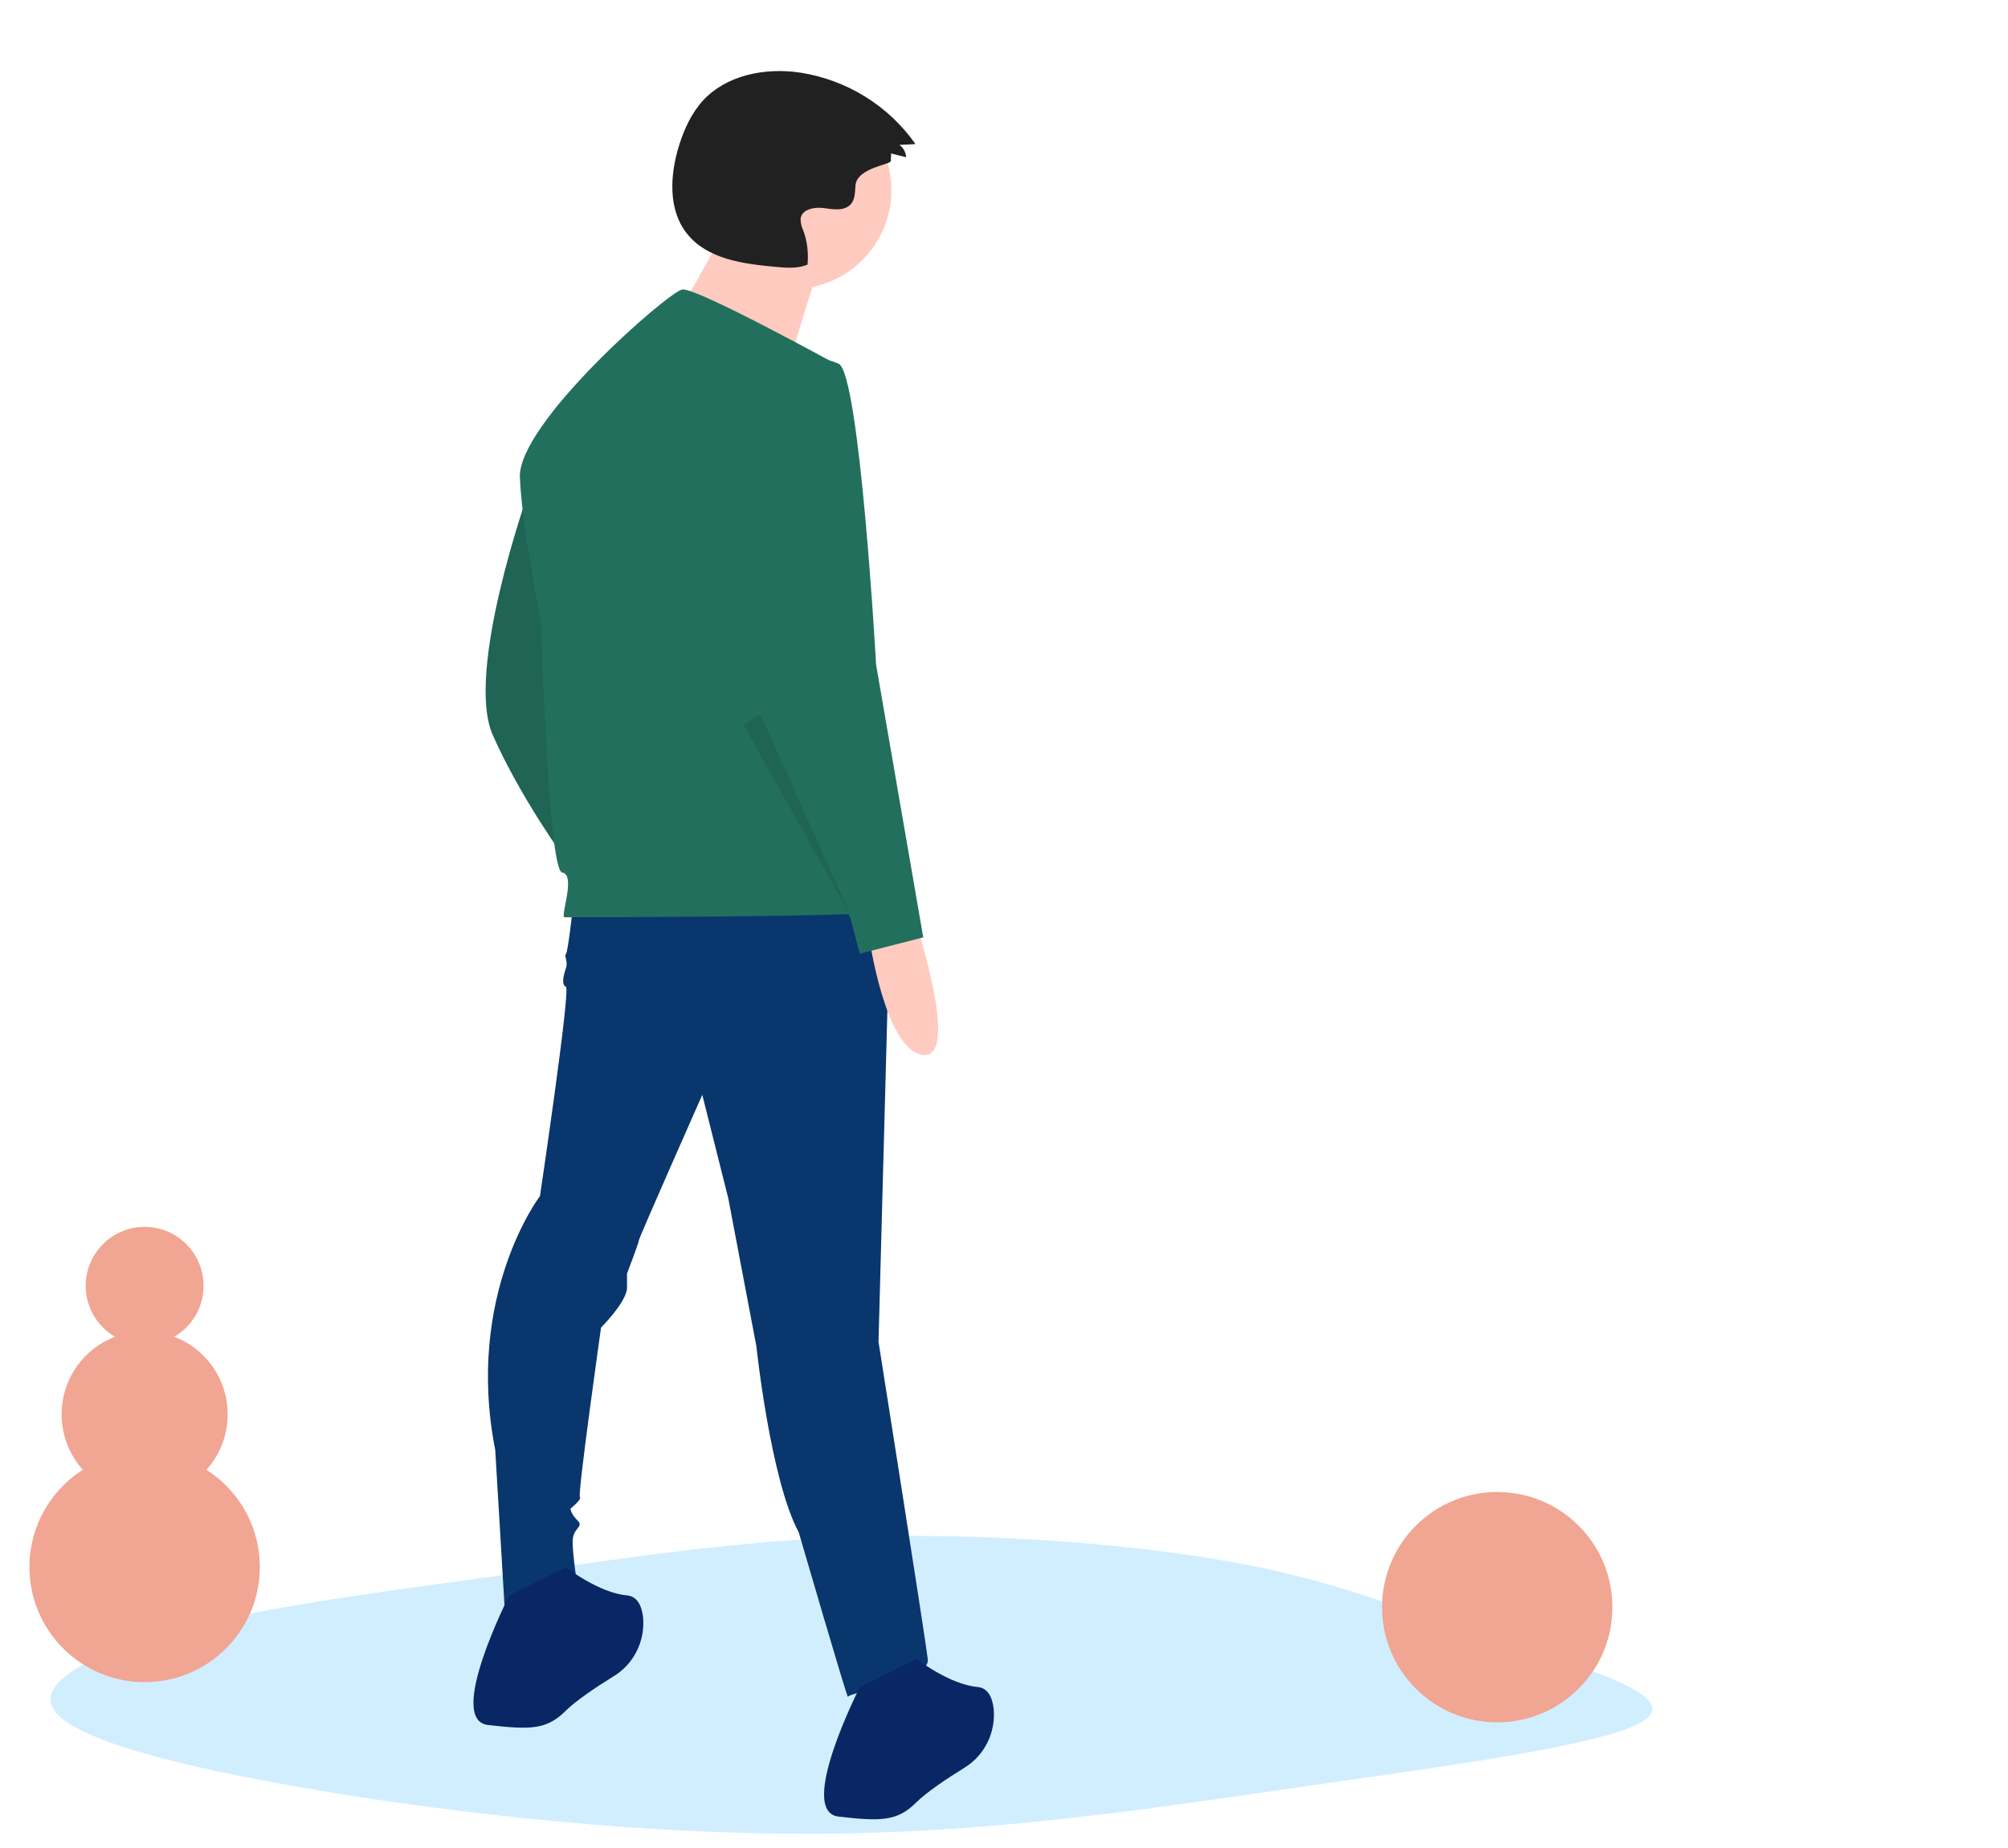 <?xml version="1.0" encoding="utf-8"?>
<!-- Generator: Adobe Illustrator 26.0.3, SVG Export Plug-In . SVG Version: 6.00 Build 0)  -->
<svg version="1.1" id="Layer_1" xmlns="http://www.w3.org/2000/svg" xmlns:xlink="http://www.w3.org/1999/xlink" x="0px" y="0px"
	 viewBox="0 0 749.7 690.1" style="enable-background:new 0 0 749.7 690.1;" xml:space="preserve">
<style type="text/css">
	.st0{fill:#D1EEFF;}
	.st1{fill:#226F5D;}
	.st2{opacity:0.1;enable-background:new    ;}
	.st3{fill:#09366D;}
	.st4{fill:#092765;}
	.st5{fill:#FFCABF;}
	.st6{fill:#212121;}
	.st7{fill:#F1A593;}
</style>
<g>
	<path class="st0" d="M459.7,583.2c36.5,6.5,57.5,15.5,89.1,25.8c32,10.3,74.7,21.8,67.3,31.4c-7.4,9.7-65.3,17.5-123.3,25.8
		c-57.9,8.4-115.9,17.4-178.3,18.4c-62.8,1.1-130.2-5.7-185.2-14.4c-55.4-8.8-99-19.4-108.4-30.7c-9.4-11.3,15.2-23.2,49.8-31.9
		c34.1-8.7,78.5-14.1,121.6-20.1c43.1-6,85-12.6,131.9-13.8C371.4,572.5,423.5,576.6,459.7,583.2z"/>
</g>
<path class="st1" d="M197.2,184.1c0,0-23.7,66.7-13.2,90.4s27.2,46.5,27.2,46.5S205.1,188.5,197.2,184.1z"/>
<path class="st2" d="M197.2,184.1c0,0-23.7,66.7-13.2,90.4s27.2,46.5,27.2,46.5S205.1,188.5,197.2,184.1z"/>
<path class="st3" d="M213.9,338.6c0,0-1.8,16.7-2.6,17.6s0.9,2.6,0,5.3s-1.8,6.1,0,7s-9.7,78.1-9.7,78.1s-28.1,36.9-16.7,94.8
	l3.5,58.8c0,0,27.2,1.8,27.2-7.9c0,0-1.8-11.4-1.8-16.7s4.4-5.3,1.8-7.9s-2.6-4.4-2.6-4.4s4.4-3.5,3.5-4.4s7.9-63.2,7.9-63.2
	s9.7-9.7,9.7-14.9v-5.3c0,0,4.4-11.4,4.4-12.3s23.7-54.4,23.7-54.4l9.7,38.6l10.5,55.3c0,0,5.3,50,15.8,69.4
	c0,0,18.4,63.2,18.4,61.5s30.7-6.1,29.8-14S328,501,328,501l4.4-164.2L213.9,338.6z"/>
<path class="st4" d="M190.1,595.8c0,0-23.7,46.5-7.9,48.3s21.9,1.8,29-5.3c3.8-3.8,11.6-9,17.9-12.9c7.6-4.6,11.8-13.2,11-22
	c-0.5-4.3-2.1-7.8-6-8.2c-10.5-0.9-22.8-10.5-22.8-10.5L190.1,595.8z"/>
<path class="st4" d="M321,630c0,0-23.7,46.5-7.9,48.3c15.8,1.8,21.9,1.8,29-5.3c3.8-3.8,11.6-9,17.9-12.9c7.6-4.6,11.8-13.2,11-22
	c-0.5-4.3-2.1-7.8-6-8.2c-10.5-0.9-22.8-10.5-22.8-10.5L321,630z"/>
<circle class="st5" cx="295.9" cy="71" r="36.9"/>
<path class="st5" d="M272.2,83.1c0,0-26.4,48.5-28.5,48.5s47.4,15.8,47.4,15.8s13.7-46.4,15.8-50.6L272.2,83.1z"/>
<path class="st1" d="M312.6,136.2c0,0-52.7-29-57.9-28.1s-61.5,50-60.6,70.2s7.9,53.6,7.9,53.6s2.6,93.1,7.9,93.9
	s-0.9,16.7,0.9,16.7s122.9,0,123.8-2.6S312.6,136.2,312.6,136.2z"/>
<path class="st5" d="M342,344.7c0,0,16.7,50.9,2.6,49.2S324.5,350,324.5,350L342,344.7z"/>
<path class="st1" d="M297.3,133.1c0,0-32.5,7-27.2,50.9s14.9,87.8,14.9,87.8l32.5,71.1l3.5,13.2l23.7-6.1l-17.6-101.8
	c0,0-6.1-108.9-14-112.4C308.1,133.7,302.7,132.7,297.3,133.1z"/>
<polygon class="st2" points="277.5,270.5 317.9,342.5 283.9,266.7 "/>
<path class="st6" d="M332.6,60.1l0.1-2.8l5.6,1.4c-0.1-1.8-1-3.5-2.5-4.6l6-0.3c-10.1-14.4-25.7-24-43.1-26.7
	c-12.9-1.9-27.3,0.8-36.2,10.4c-4.3,4.7-7,10.6-8.9,16.6c-3.5,11.1-4.3,24.4,3.1,33.4c7.5,9.2,20.6,11,32.4,12.1
	c4.2,0.4,8.5,0.8,12.4-0.8c0.4-4.4-0.1-8.9-1.7-13c-0.6-1.3-0.9-2.7-0.9-4.2c0.5-3.5,5.2-4.4,8.7-3.9c3.5,0.5,7.7,1.2,10.1-1.5
	c1.6-1.9,1.5-4.6,1.7-7C320,62.6,332.6,61.5,332.6,60.1z"/>
<circle class="st7" cx="559" cy="600.1" r="43"/>
<circle class="st7" cx="54" cy="585.1" r="43"/>
<circle class="st7" cx="54" cy="528.1" r="31"/>
<circle class="st7" cx="54" cy="480.1" r="22"/>
</svg>
